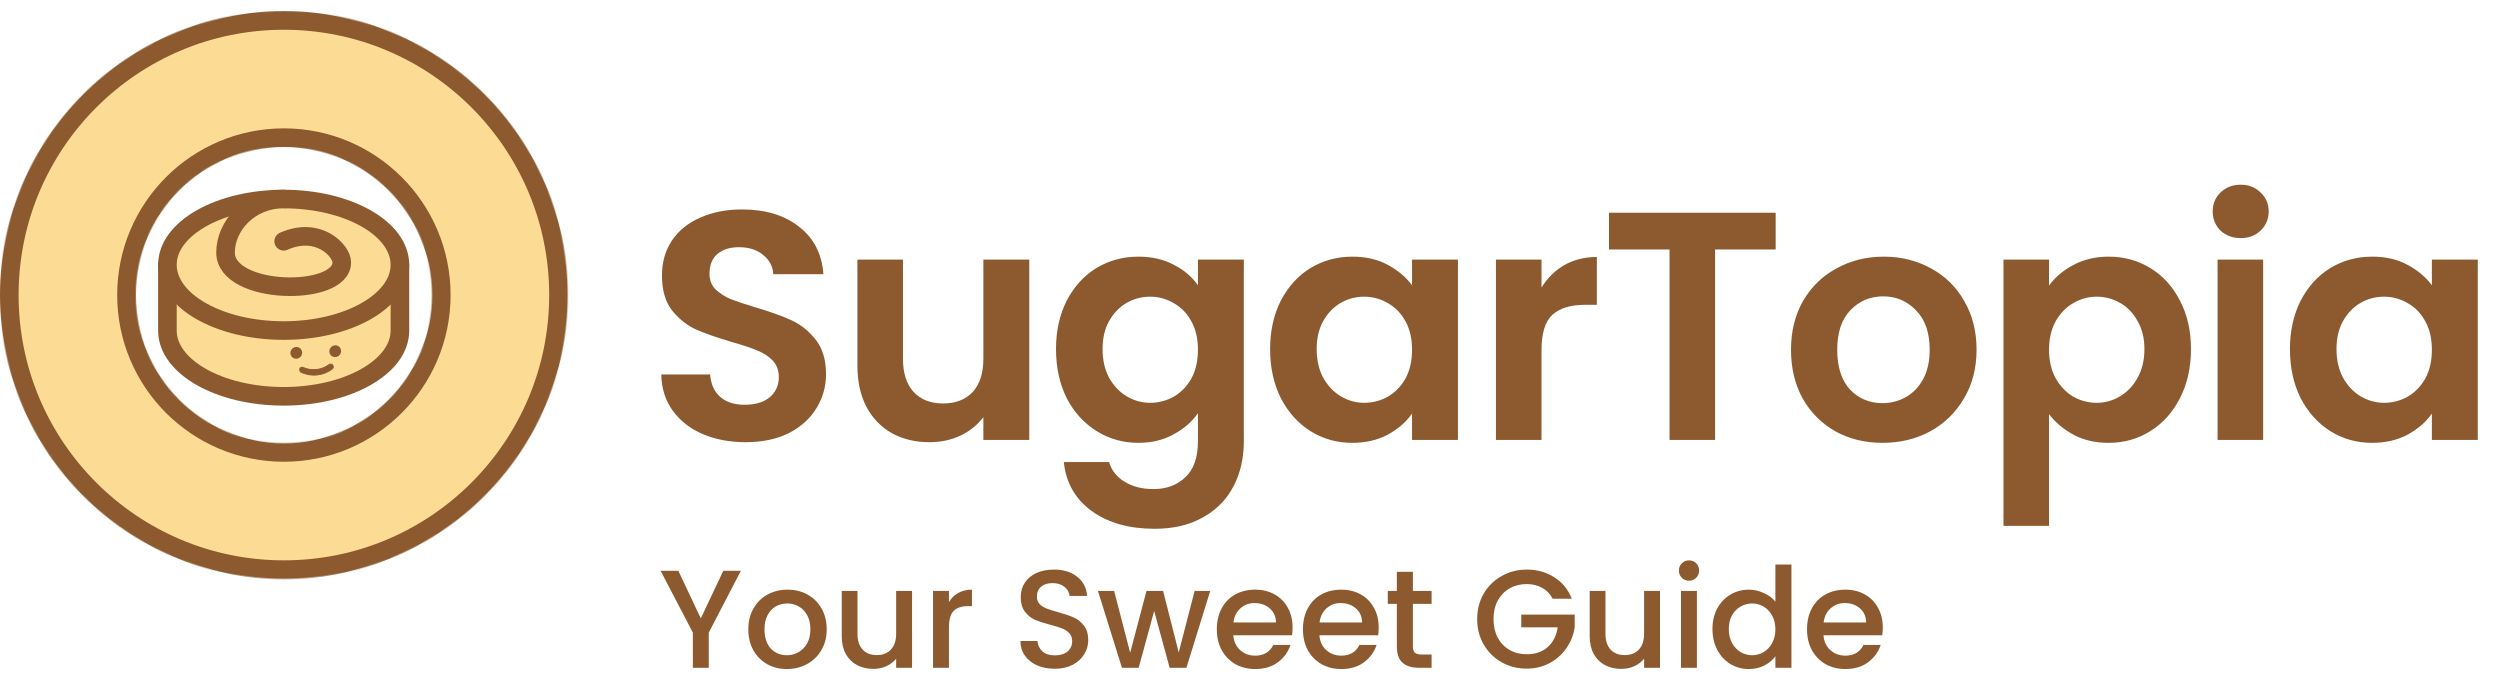 <svg width="2688" height="740" viewBox="0 0 2688 740" fill="none" xmlns="http://www.w3.org/2000/svg">
<mask id="path-1-inside-1_226_2798" fill="white">
<path d="M0.002 317.237C0.002 485.815 136.661 622.474 305.239 622.474C473.817 622.474 610.477 485.815 610.477 317.237C610.477 148.659 473.817 12 305.239 12C136.661 12 0.002 148.659 0.002 317.237ZM464.478 317.237C464.478 405.182 393.184 476.476 305.239 476.476C217.294 476.476 146.001 405.182 146.001 317.237C146.001 229.292 217.294 157.999 305.239 157.999C393.184 157.999 464.478 229.292 464.478 317.237Z"/>
</mask>
<path d="M0.002 317.237C0.002 485.815 136.661 622.474 305.239 622.474C473.817 622.474 610.477 485.815 610.477 317.237C610.477 148.659 473.817 12 305.239 12C136.661 12 0.002 148.659 0.002 317.237ZM464.478 317.237C464.478 405.182 393.184 476.476 305.239 476.476C217.294 476.476 146.001 405.182 146.001 317.237C146.001 229.292 217.294 157.999 305.239 157.999C393.184 157.999 464.478 229.292 464.478 317.237Z" fill="#FCDC94" stroke="#8C5A2E" stroke-width="40" mask="url(#path-1-inside-1_226_2798)"/>
<path d="M430 284.706V355.413C430 394.467 374.037 426.12 305 426.12C235.963 426.12 180 394.467 180 355.413V284.706" fill="#FCDC94"/>
<path d="M430 284.706V355.413C430 394.467 374.037 426.12 305 426.12C235.963 426.12 180 394.467 180 355.413V284.706" stroke="#8C5A2E" stroke-width="20" stroke-linecap="round" stroke-linejoin="round"/>
<path d="M430 284.707C430 323.761 374.037 355.414 305 355.414C235.963 355.414 180 323.761 180 284.707C180 245.653 235.963 214 305 214C374.037 214 430 245.653 430 284.707Z" fill="#FCDC94" stroke="#8C5A2E" stroke-width="20" stroke-linecap="round" stroke-linejoin="round"/>
<path d="M305 259.418C342.5 242.766 367.5 269.588 367.5 282.138C367.5 319.495 242.5 317.551 242.5 271.532C242.5 243.438 267.5 214 305 214" fill="#FCDC94"/>
<path d="M305 259.418C342.5 242.766 367.5 269.588 367.5 282.138C367.5 319.495 242.5 317.551 242.5 271.532C242.5 243.438 267.5 214 305 214" stroke="#8C5A2E" stroke-width="20" stroke-linecap="round" stroke-linejoin="round"/>
<ellipse cx="6.322" cy="6.322" rx="6.322" ry="6.322" transform="matrix(0.998 -0.067 0.041 0.999 312 373.474)" fill="#8C5A2E"/>
<ellipse cx="6.322" cy="6.322" rx="6.322" ry="6.322" transform="matrix(0.998 -0.067 0.041 0.999 353.861 371.721)" fill="#8C5A2E"/>
<path d="M324.039 400.457C329.602 402.872 335.478 403.799 341.228 403.157C347.1 402.502 352.663 400.23 357.489 396.535C358.541 395.73 358.669 394.054 357.863 392.776C356.966 391.352 355.29 390.973 354.16 391.811C350.042 394.863 345.336 396.739 340.383 397.292C335.46 397.841 330.436 397.067 325.673 395.042C324.29 394.454 322.794 395.05 322.325 396.543C321.86 398.02 322.595 399.831 324.039 400.457Z" fill="#8C5A2E" stroke="#8C5A2E"/>
<path d="M796.563 613.75L762.063 680.2V718H744.963V680.2L710.313 613.75H729.363L753.513 664.9L777.663 613.75H796.563ZM845.983 719.35C838.183 719.35 831.133 717.6 824.833 714.1C818.533 710.5 813.583 705.5 809.983 699.1C806.383 692.6 804.583 685.1 804.583 676.6C804.583 668.2 806.433 660.75 810.133 654.25C813.833 647.75 818.883 642.75 825.283 639.25C831.683 635.75 838.833 634 846.733 634C854.633 634 861.783 635.75 868.183 639.25C874.583 642.75 879.633 647.75 883.333 654.25C887.033 660.75 888.883 668.2 888.883 676.6C888.883 685 886.983 692.45 883.183 698.95C879.383 705.45 874.183 710.5 867.583 714.1C861.083 717.6 853.883 719.35 845.983 719.35ZM845.983 704.5C850.383 704.5 854.483 703.45 858.283 701.35C862.183 699.25 865.333 696.1 867.733 691.9C870.133 687.7 871.333 682.6 871.333 676.6C871.333 670.6 870.183 665.55 867.883 661.45C865.583 657.25 862.533 654.1 858.733 652C854.933 649.9 850.833 648.85 846.433 648.85C842.033 648.85 837.933 649.9 834.133 652C830.433 654.1 827.483 657.25 825.283 661.45C823.083 665.55 821.983 670.6 821.983 676.6C821.983 685.5 824.233 692.4 828.733 697.3C833.333 702.1 839.083 704.5 845.983 704.5ZM980.637 635.35V718H963.537V708.25C960.837 711.65 957.287 714.35 952.887 716.35C948.587 718.25 943.987 719.2 939.087 719.2C932.587 719.2 926.737 717.85 921.537 715.15C916.437 712.45 912.387 708.45 909.387 703.15C906.487 697.85 905.037 691.45 905.037 683.95V635.35H921.987V681.4C921.987 688.8 923.837 694.5 927.537 698.5C931.237 702.4 936.287 704.35 942.687 704.35C949.087 704.35 954.137 702.4 957.837 698.5C961.637 694.5 963.537 688.8 963.537 681.4V635.35H980.637ZM1020.3 647.35C1022.8 643.15 1026.1 639.9 1030.2 637.6C1034.4 635.2 1039.35 634 1045.05 634V651.7H1040.7C1034 651.7 1028.9 653.4 1025.4 656.8C1022 660.2 1020.3 666.1 1020.3 674.5V718H1003.2V635.35H1020.3V647.35ZM1134.08 719.05C1127.08 719.05 1120.78 717.85 1115.18 715.45C1109.58 712.95 1105.18 709.45 1101.98 704.95C1098.78 700.45 1097.18 695.2 1097.18 689.2H1115.48C1115.88 693.7 1117.63 697.4 1120.73 700.3C1123.93 703.2 1128.38 704.65 1134.08 704.65C1139.98 704.65 1144.58 703.25 1147.88 700.45C1151.18 697.55 1152.83 693.85 1152.83 689.35C1152.83 685.85 1151.78 683 1149.68 680.8C1147.68 678.6 1145.13 676.9 1142.03 675.7C1139.03 674.5 1134.83 673.2 1129.43 671.8C1122.63 670 1117.08 668.2 1112.78 666.4C1108.58 664.5 1104.98 661.6 1101.98 657.7C1098.98 653.8 1097.48 648.6 1097.48 642.1C1097.48 636.1 1098.98 630.85 1101.98 626.35C1104.98 621.85 1109.18 618.4 1114.58 616C1119.98 613.6 1126.23 612.4 1133.33 612.4C1143.43 612.4 1151.68 614.95 1158.08 620.05C1164.58 625.05 1168.18 631.95 1168.88 640.75H1149.98C1149.68 636.95 1147.88 633.7 1144.58 631C1141.28 628.3 1136.93 626.95 1131.53 626.95C1126.63 626.95 1122.63 628.2 1119.53 630.7C1116.43 633.2 1114.88 636.8 1114.88 641.5C1114.88 644.7 1115.83 647.35 1117.73 649.45C1119.73 651.45 1122.23 653.05 1125.23 654.25C1128.23 655.45 1132.33 656.75 1137.53 658.15C1144.43 660.05 1150.03 661.95 1154.33 663.85C1158.73 665.75 1162.43 668.7 1165.43 672.7C1168.53 676.6 1170.08 681.85 1170.08 688.45C1170.08 693.75 1168.63 698.75 1165.73 703.45C1162.93 708.15 1158.78 711.95 1153.28 714.85C1147.88 717.65 1141.48 719.05 1134.08 719.05ZM1301.26 635.35L1275.61 718H1257.61L1240.96 656.95L1224.31 718H1206.31L1180.51 635.35H1197.91L1215.16 701.8L1232.71 635.35H1250.56L1267.36 701.5L1284.46 635.35H1301.26ZM1389.79 674.65C1389.79 677.75 1389.59 680.55 1389.19 683.05H1326.04C1326.54 689.65 1328.99 694.95 1333.39 698.95C1337.79 702.95 1343.19 704.95 1349.59 704.95C1358.79 704.95 1365.29 701.1 1369.09 693.4H1387.54C1385.04 701 1380.49 707.25 1373.89 712.15C1367.39 716.95 1359.29 719.35 1349.59 719.35C1341.69 719.35 1334.59 717.6 1328.29 714.1C1322.09 710.5 1317.19 705.5 1313.59 699.1C1310.09 692.6 1308.34 685.1 1308.34 676.6C1308.34 668.1 1310.04 660.65 1313.44 654.25C1316.94 647.75 1321.79 642.75 1327.99 639.25C1334.29 635.75 1341.49 634 1349.59 634C1357.39 634 1364.34 635.7 1370.44 639.1C1376.54 642.5 1381.29 647.3 1384.69 653.5C1388.09 659.6 1389.79 666.65 1389.79 674.65ZM1371.94 669.25C1371.84 662.95 1369.59 657.9 1365.19 654.1C1360.79 650.3 1355.34 648.4 1348.84 648.4C1342.94 648.4 1337.89 650.3 1333.69 654.1C1329.49 657.8 1326.99 662.85 1326.19 669.25H1371.94ZM1482.37 674.65C1482.37 677.75 1482.17 680.55 1481.77 683.05H1418.62C1419.12 689.65 1421.57 694.95 1425.97 698.95C1430.37 702.95 1435.77 704.95 1442.17 704.95C1451.37 704.95 1457.87 701.1 1461.67 693.4H1480.12C1477.62 701 1473.07 707.25 1466.47 712.15C1459.97 716.95 1451.87 719.35 1442.17 719.35C1434.27 719.35 1427.17 717.6 1420.87 714.1C1414.67 710.5 1409.77 705.5 1406.17 699.1C1402.67 692.6 1400.92 685.1 1400.92 676.6C1400.92 668.1 1402.62 660.65 1406.02 654.25C1409.52 647.75 1414.37 642.75 1420.57 639.25C1426.87 635.75 1434.07 634 1442.17 634C1449.97 634 1456.92 635.7 1463.02 639.1C1469.12 642.5 1473.87 647.3 1477.27 653.5C1480.67 659.6 1482.37 666.65 1482.37 674.65ZM1464.52 669.25C1464.42 662.95 1462.17 657.9 1457.77 654.1C1453.37 650.3 1447.92 648.4 1441.42 648.4C1435.52 648.4 1430.47 650.3 1426.27 654.1C1422.07 657.8 1419.57 662.85 1418.77 669.25H1464.52ZM1519.15 649.3V695.05C1519.15 698.15 1519.85 700.4 1521.25 701.8C1522.75 703.1 1525.25 703.75 1528.75 703.75H1539.25V718H1525.75C1518.05 718 1512.15 716.2 1508.05 712.6C1503.95 709 1501.9 703.15 1501.9 695.05V649.3H1492.15V635.35H1501.9V614.8H1519.15V635.35H1539.25V649.3H1519.15ZM1669.42 643.75C1666.72 638.55 1662.97 634.65 1658.17 632.05C1653.37 629.35 1647.82 628 1641.52 628C1634.62 628 1628.47 629.55 1623.07 632.65C1617.67 635.75 1613.42 640.15 1610.32 645.85C1607.32 651.55 1605.82 658.15 1605.82 665.65C1605.82 673.15 1607.32 679.8 1610.32 685.6C1613.42 691.3 1617.67 695.7 1623.07 698.8C1628.47 701.9 1634.62 703.45 1641.52 703.45C1650.82 703.45 1658.37 700.85 1664.17 695.65C1669.97 690.45 1673.52 683.4 1674.82 674.5H1635.67V660.85H1693.12V674.2C1692.02 682.3 1689.12 689.75 1684.42 696.55C1679.82 703.35 1673.77 708.8 1666.27 712.9C1658.87 716.9 1650.62 718.9 1641.52 718.9C1631.72 718.9 1622.77 716.65 1614.67 712.15C1606.57 707.55 1600.12 701.2 1595.32 693.1C1590.62 685 1588.27 675.85 1588.27 665.65C1588.27 655.45 1590.62 646.3 1595.32 638.2C1600.12 630.1 1606.57 623.8 1614.67 619.3C1622.87 614.7 1631.82 612.4 1641.52 612.4C1652.62 612.4 1662.47 615.15 1671.07 620.65C1679.77 626.05 1686.07 633.75 1689.97 643.75H1669.42ZM1784.84 635.35V718H1767.74V708.25C1765.04 711.65 1761.49 714.35 1757.09 716.35C1752.79 718.25 1748.19 719.2 1743.29 719.2C1736.79 719.2 1730.94 717.85 1725.74 715.15C1720.64 712.45 1716.59 708.45 1713.59 703.15C1710.69 697.85 1709.24 691.45 1709.24 683.95V635.35H1726.19V681.4C1726.19 688.8 1728.04 694.5 1731.74 698.5C1735.44 702.4 1740.49 704.35 1746.89 704.35C1753.29 704.35 1758.34 702.4 1762.04 698.5C1765.84 694.5 1767.74 688.8 1767.74 681.4V635.35H1784.84ZM1816.1 624.4C1813 624.4 1810.4 623.35 1808.3 621.25C1806.2 619.15 1805.15 616.55 1805.15 613.45C1805.15 610.35 1806.2 607.75 1808.3 605.65C1810.4 603.55 1813 602.5 1816.1 602.5C1819.1 602.5 1821.65 603.55 1823.75 605.65C1825.85 607.75 1826.9 610.35 1826.9 613.45C1826.9 616.55 1825.85 619.15 1823.75 621.25C1821.65 623.35 1819.1 624.4 1816.1 624.4ZM1824.5 635.35V718H1807.4V635.35H1824.5ZM1841.25 676.3C1841.25 668 1842.95 660.65 1846.35 654.25C1849.85 647.85 1854.55 642.9 1860.45 639.4C1866.45 635.8 1873.1 634 1880.4 634C1885.8 634 1891.1 635.2 1896.3 637.6C1901.6 639.9 1905.8 643 1908.9 646.9V607H1926.15V718H1908.9V705.55C1906.1 709.55 1902.2 712.85 1897.2 715.45C1892.3 718.05 1886.65 719.35 1880.25 719.35C1873.05 719.35 1866.45 717.55 1860.45 713.95C1854.55 710.25 1849.85 705.15 1846.35 698.65C1842.95 692.05 1841.25 684.6 1841.25 676.3ZM1908.9 676.6C1908.9 670.9 1907.7 665.95 1905.3 661.75C1903 657.55 1899.95 654.35 1896.15 652.15C1892.35 649.95 1888.25 648.85 1883.85 648.85C1879.45 648.85 1875.35 649.95 1871.55 652.15C1867.75 654.25 1864.65 657.4 1862.25 661.6C1859.95 665.7 1858.8 670.6 1858.8 676.3C1858.8 682 1859.95 687 1862.25 691.3C1864.65 695.6 1867.75 698.9 1871.55 701.2C1875.45 703.4 1879.55 704.5 1883.85 704.5C1888.25 704.5 1892.35 703.4 1896.15 701.2C1899.95 699 1903 695.8 1905.3 691.6C1907.7 687.3 1908.9 682.3 1908.9 676.6ZM2024.36 674.65C2024.36 677.75 2024.16 680.55 2023.76 683.05H1960.61C1961.11 689.65 1963.56 694.95 1967.96 698.95C1972.36 702.95 1977.76 704.95 1984.16 704.95C1993.36 704.95 1999.86 701.1 2003.66 693.4H2022.11C2019.61 701 2015.06 707.25 2008.46 712.15C2001.96 716.95 1993.86 719.35 1984.16 719.35C1976.26 719.35 1969.16 717.6 1962.86 714.1C1956.66 710.5 1951.76 705.5 1948.16 699.1C1944.66 692.6 1942.91 685.1 1942.91 676.6C1942.91 668.1 1944.61 660.65 1948.01 654.25C1951.51 647.75 1956.36 642.75 1962.56 639.25C1968.86 635.75 1976.06 634 1984.16 634C1991.96 634 1998.91 635.7 2005.01 639.1C2011.11 642.5 2015.86 647.3 2019.26 653.5C2022.66 659.6 2024.36 666.65 2024.36 674.65ZM2006.51 669.25C2006.41 662.95 2004.16 657.9 1999.76 654.1C1995.36 650.3 1989.91 648.4 1983.41 648.4C1977.51 648.4 1972.46 650.3 1968.26 654.1C1964.06 657.8 1961.56 662.85 1960.76 669.25H2006.51Z" fill="#8C5A2E"/>
<path d="M801.691 475.45C784.658 475.45 769.258 472.533 755.491 466.7C741.958 460.867 731.225 452.467 723.291 441.5C715.358 430.533 711.275 417.583 711.041 402.65H763.541C764.241 412.683 767.741 420.617 774.041 426.45C780.575 432.283 789.441 435.2 800.641 435.2C812.075 435.2 821.058 432.517 827.591 427.15C834.125 421.55 837.391 414.317 837.391 405.45C837.391 398.217 835.175 392.267 830.741 387.6C826.308 382.933 820.708 379.317 813.941 376.75C807.408 373.95 798.308 370.917 786.641 367.65C770.775 362.983 757.825 358.433 747.791 354C737.991 349.333 729.475 342.45 722.241 333.35C715.241 324.017 711.741 311.65 711.741 296.25C711.741 281.783 715.358 269.183 722.591 258.45C729.825 247.717 739.975 239.55 753.041 233.95C766.108 228.117 781.041 225.2 797.841 225.2C823.041 225.2 843.458 231.383 859.091 243.75C874.958 255.883 883.708 272.917 885.341 294.85H831.441C830.975 286.45 827.358 279.567 820.591 274.2C814.058 268.6 805.308 265.8 794.341 265.8C784.775 265.8 777.075 268.25 771.241 273.15C765.641 278.05 762.841 285.167 762.841 294.5C762.841 301.033 764.941 306.517 769.141 310.95C773.575 315.15 778.941 318.65 785.241 321.45C791.775 324.017 800.875 327.05 812.541 330.55C828.408 335.217 841.358 339.883 851.391 344.55C861.425 349.217 870.058 356.217 877.291 365.55C884.525 374.883 888.141 387.133 888.141 402.3C888.141 415.367 884.758 427.5 877.991 438.7C871.225 449.9 861.308 458.883 848.241 465.65C835.175 472.183 819.658 475.45 801.691 475.45ZM1106.67 279.1V473H1057.32V448.5C1051.02 456.9 1042.74 463.55 1032.47 468.45C1022.44 473.117 1011.47 475.45 999.573 475.45C984.406 475.45 970.989 472.3 959.323 466C947.656 459.467 938.439 450.017 931.673 437.65C925.139 425.05 921.873 410.117 921.873 392.85V279.1H970.873V385.85C970.873 401.25 974.723 413.15 982.423 421.55C990.123 429.717 1000.62 433.8 1013.92 433.8C1027.46 433.8 1038.07 429.717 1045.77 421.55C1053.47 413.15 1057.32 401.25 1057.32 385.85V279.1H1106.67ZM1223.97 275.95C1238.44 275.95 1251.15 278.867 1262.12 284.7C1273.09 290.3 1281.72 297.65 1288.02 306.75V279.1H1337.37V474.4C1337.37 492.367 1333.75 508.35 1326.52 522.35C1319.29 536.583 1308.44 547.783 1293.97 555.95C1279.5 564.35 1262 568.55 1241.47 568.55C1213.94 568.55 1191.3 562.133 1173.57 549.3C1156.07 536.467 1146.15 518.967 1143.82 496.8H1192.47C1195.04 505.667 1200.52 512.667 1208.92 517.8C1217.55 523.167 1227.94 525.85 1240.07 525.85C1254.3 525.85 1265.85 521.533 1274.72 512.9C1283.59 504.5 1288.02 491.667 1288.02 474.4V444.3C1281.72 453.4 1272.97 460.983 1261.77 467.05C1250.8 473.117 1238.2 476.15 1223.97 476.15C1207.64 476.15 1192.7 471.95 1179.17 463.55C1165.64 455.15 1154.9 443.367 1146.97 428.2C1139.27 412.8 1135.42 395.183 1135.42 375.35C1135.42 355.75 1139.27 338.367 1146.97 323.2C1154.9 308.033 1165.52 296.367 1178.82 288.2C1192.35 280.033 1207.4 275.95 1223.97 275.95ZM1288.02 376.05C1288.02 364.15 1285.69 354 1281.02 345.6C1276.35 336.967 1270.05 330.433 1262.12 326C1254.19 321.333 1245.67 319 1236.57 319C1227.47 319 1219.07 321.217 1211.37 325.65C1203.67 330.083 1197.37 336.617 1192.47 345.25C1187.8 353.65 1185.47 363.683 1185.47 375.35C1185.47 387.017 1187.8 397.283 1192.47 406.15C1197.37 414.783 1203.67 421.433 1211.37 426.1C1219.3 430.767 1227.7 433.1 1236.57 433.1C1245.67 433.1 1254.19 430.883 1262.12 426.45C1270.05 421.783 1276.35 415.25 1281.02 406.85C1285.69 398.217 1288.02 387.95 1288.02 376.05ZM1365.63 375.35C1365.63 355.75 1369.48 338.367 1377.18 323.2C1385.11 308.033 1395.73 296.367 1409.03 288.2C1422.56 280.033 1437.61 275.95 1454.18 275.95C1468.64 275.95 1481.24 278.867 1491.98 284.7C1502.94 290.533 1511.69 297.883 1518.23 306.75V279.1H1567.58V473H1518.23V444.65C1511.93 453.75 1503.18 461.333 1491.98 467.4C1481.01 473.233 1468.29 476.15 1453.83 476.15C1437.49 476.15 1422.56 471.95 1409.03 463.55C1395.73 455.15 1385.11 443.367 1377.18 428.2C1369.48 412.8 1365.63 395.183 1365.63 375.35ZM1518.23 376.05C1518.23 364.15 1515.89 354 1511.23 345.6C1506.56 336.967 1500.26 330.433 1492.33 326C1484.39 321.333 1475.88 319 1466.78 319C1457.68 319 1449.28 321.217 1441.58 325.65C1433.88 330.083 1427.58 336.617 1422.68 345.25C1418.01 353.65 1415.68 363.683 1415.68 375.35C1415.68 387.017 1418.01 397.283 1422.68 406.15C1427.58 414.783 1433.88 421.433 1441.58 426.1C1449.51 430.767 1457.91 433.1 1466.78 433.1C1475.88 433.1 1484.39 430.883 1492.33 426.45C1500.26 421.783 1506.56 415.25 1511.23 406.85C1515.89 398.217 1518.23 387.95 1518.23 376.05ZM1657.43 309.2C1663.73 298.933 1671.9 290.883 1681.93 285.05C1692.2 279.217 1703.87 276.3 1716.93 276.3V327.75H1703.98C1688.58 327.75 1676.92 331.367 1668.98 338.6C1661.28 345.833 1657.43 358.433 1657.43 376.4V473H1608.43V279.1H1657.43V309.2ZM1909.19 228.7V268.25H1844.09V473H1795.09V268.25H1729.99V228.7H1909.19ZM2024.04 476.15C2005.37 476.15 1988.57 472.067 1973.64 463.9C1958.71 455.5 1946.92 443.717 1938.29 428.55C1929.89 413.383 1925.69 395.883 1925.69 376.05C1925.69 356.217 1930.01 338.717 1938.64 323.55C1947.51 308.383 1959.52 296.717 1974.69 288.55C1989.86 280.15 2006.77 275.95 2025.44 275.95C2044.11 275.95 2061.02 280.15 2076.19 288.55C2091.36 296.717 2103.26 308.383 2111.89 323.55C2120.76 338.717 2125.19 356.217 2125.19 376.05C2125.19 395.883 2120.64 413.383 2111.54 428.55C2102.67 443.717 2090.54 455.5 2075.14 463.9C2059.97 472.067 2042.94 476.15 2024.04 476.15ZM2024.04 433.45C2032.91 433.45 2041.19 431.35 2048.89 427.15C2056.82 422.717 2063.12 416.183 2067.79 407.55C2072.46 398.917 2074.79 388.417 2074.79 376.05C2074.79 357.617 2069.89 343.5 2060.09 333.7C2050.52 323.667 2038.74 318.65 2024.74 318.65C2010.74 318.65 1998.96 323.667 1989.39 333.7C1980.06 343.5 1975.39 357.617 1975.39 376.05C1975.39 394.483 1979.94 408.717 1989.04 418.75C1998.37 428.55 2010.04 433.45 2024.04 433.45ZM2203.13 307.1C2209.43 298.233 2218.07 290.883 2229.03 285.05C2240.23 278.983 2252.95 275.95 2267.18 275.95C2283.75 275.95 2298.68 280.033 2311.98 288.2C2325.52 296.367 2336.13 308.033 2343.83 323.2C2351.77 338.133 2355.73 355.517 2355.73 375.35C2355.73 395.183 2351.77 412.8 2343.83 428.2C2336.13 443.367 2325.52 455.15 2311.98 463.55C2298.68 471.95 2283.75 476.15 2267.18 476.15C2252.95 476.15 2240.35 473.233 2229.38 467.4C2218.65 461.567 2209.9 454.217 2203.13 445.35V565.4H2154.13V279.1H2203.13V307.1ZM2305.68 375.35C2305.68 363.683 2303.23 353.65 2298.33 345.25C2293.67 336.617 2287.37 330.083 2279.43 325.65C2271.73 321.217 2263.33 319 2254.23 319C2245.37 319 2236.97 321.333 2229.03 326C2221.33 330.433 2215.03 336.967 2210.13 345.6C2205.47 354.233 2203.13 364.383 2203.13 376.05C2203.13 387.717 2205.47 397.867 2210.13 406.5C2215.03 415.133 2221.33 421.783 2229.03 426.45C2236.97 430.883 2245.37 433.1 2254.23 433.1C2263.33 433.1 2271.73 430.767 2279.43 426.1C2287.37 421.433 2293.67 414.783 2298.33 406.15C2303.23 397.517 2305.68 387.25 2305.68 375.35ZM2409.19 256C2400.56 256 2393.32 253.317 2387.49 247.95C2381.89 242.35 2379.09 235.467 2379.09 227.3C2379.09 219.133 2381.89 212.367 2387.49 207C2393.32 201.4 2400.56 198.6 2409.19 198.6C2417.82 198.6 2424.94 201.4 2430.54 207C2436.37 212.367 2439.29 219.133 2439.29 227.3C2439.29 235.467 2436.37 242.35 2430.54 247.95C2424.94 253.317 2417.82 256 2409.19 256ZM2433.34 279.1V473H2384.34V279.1H2433.34ZM2462.15 375.35C2462.15 355.75 2466 338.367 2473.7 323.2C2481.63 308.033 2492.25 296.367 2505.55 288.2C2519.08 280.033 2534.13 275.95 2550.7 275.95C2565.17 275.95 2577.77 278.867 2588.5 284.7C2599.47 290.533 2608.22 297.883 2614.75 306.75V279.1H2664.1V473H2614.75V444.65C2608.45 453.75 2599.7 461.333 2588.5 467.4C2577.53 473.233 2564.82 476.15 2550.35 476.15C2534.02 476.15 2519.08 471.95 2505.55 463.55C2492.25 455.15 2481.63 443.367 2473.7 428.2C2466 412.8 2462.15 395.183 2462.15 375.35ZM2614.75 376.05C2614.75 364.15 2612.42 354 2607.75 345.6C2603.08 336.967 2596.78 330.433 2588.85 326C2580.92 321.333 2572.4 319 2563.3 319C2554.2 319 2545.8 321.217 2538.1 325.65C2530.4 330.083 2524.1 336.617 2519.2 345.25C2514.53 353.65 2512.2 363.683 2512.2 375.35C2512.2 387.017 2514.53 397.283 2519.2 406.15C2524.1 414.783 2530.4 421.433 2538.1 426.1C2546.03 430.767 2554.43 433.1 2563.3 433.1C2572.4 433.1 2580.92 430.883 2588.85 426.45C2596.78 421.783 2603.08 415.25 2607.75 406.85C2612.42 398.217 2614.75 387.95 2614.75 376.05Z" fill="#8C5A2E"/>
</svg>
